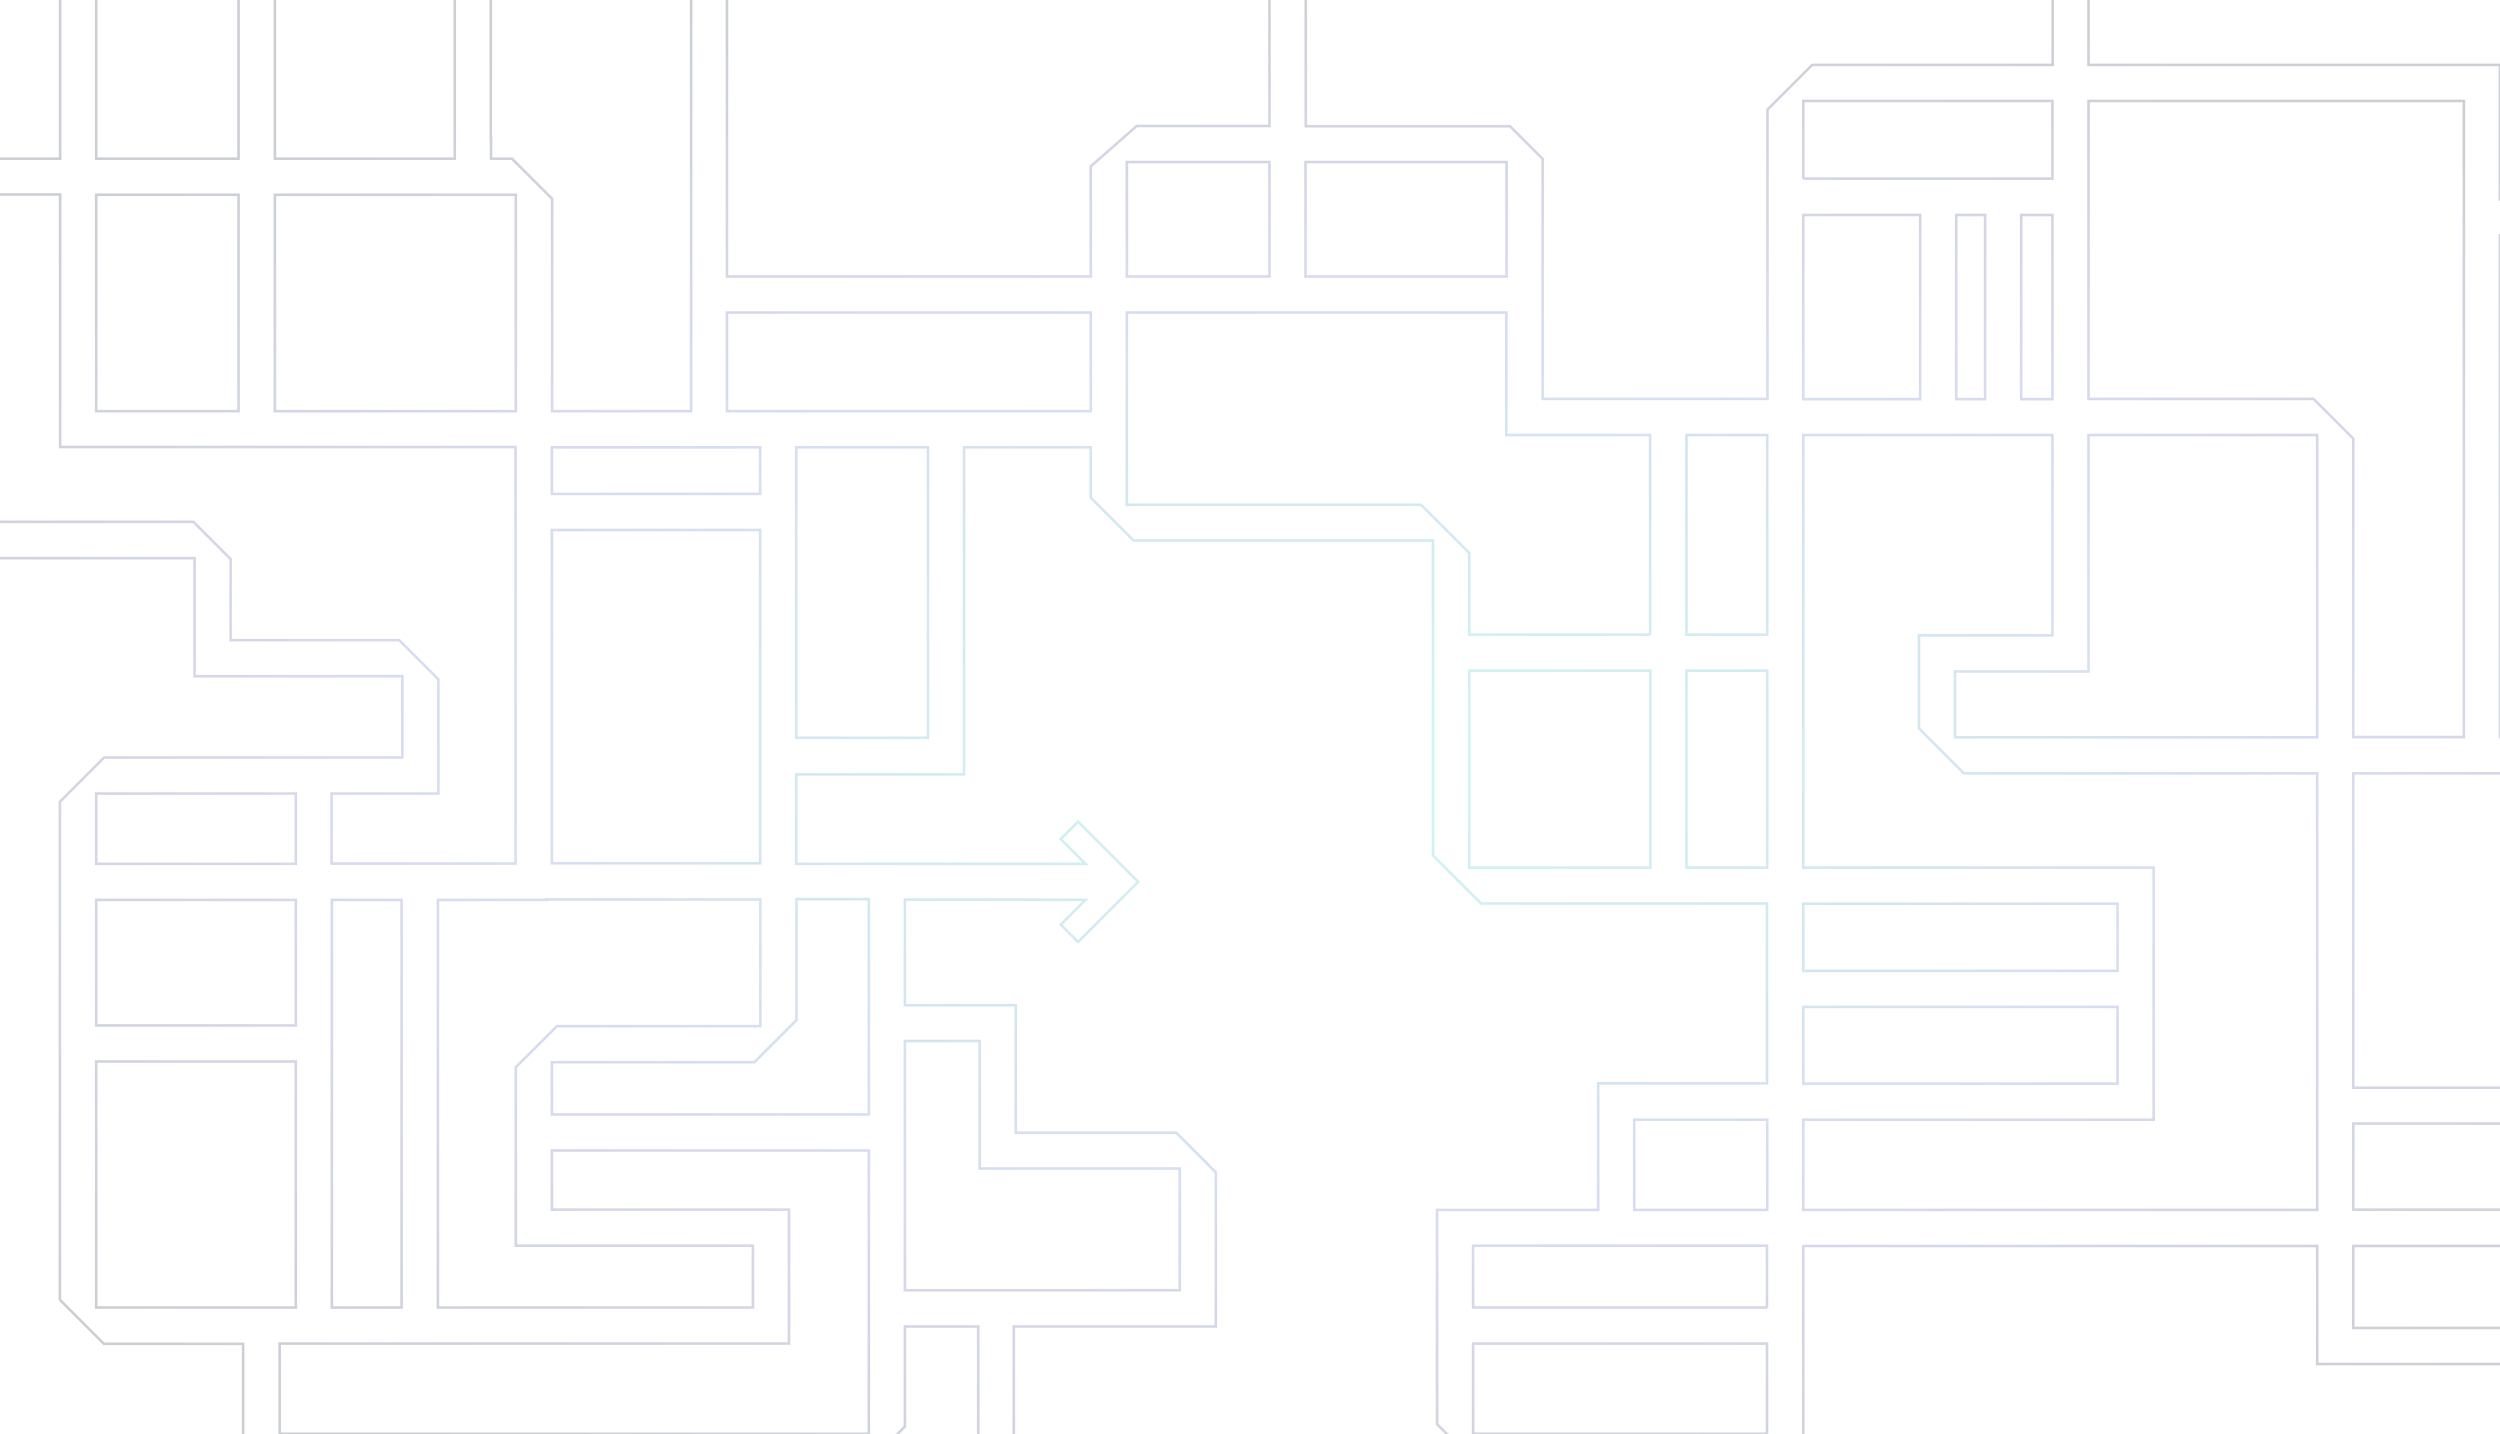 <svg class="lines" width="1440" height="826" viewBox="0 0 1440 826" fill="none" xmlns="http://www.w3.org/2000/svg">
<g opacity="0.4" clip-path="url(#clip03984uhdfgasdf)">
<rect width="1440" height="826" />
<path opacity="0.5" d="M1615.88 445.467V358.612H1744V236.986H1620.59V114.945H1439.97V37.371H1202.98V-9.866L1179.71 -33H34.635V91.396H-191V647.299H-75.62V890.134H-54.844V647.16V636.771V321.487H112.062V389.503H231.736V436.325H59.982L34.496 461.813V748.7L59.844 774.05H140.042V889.026H139.765V909.805H583.97V764.076H700.319V675.281L677.465 652.424H585.078V579.006H521.224V518.193H584.662L625.246 518.332L610.979 532.6L620.952 542.574L655.58 507.942L620.952 473.311L610.979 483.285L625.246 497.553H584.662H458.617V446.021H555.298V257.627H628.293V286.717L652.948 311.375H825.394V492.704L853.097 520.41H1017.79V624.027H920.552V644.806V662.675V696.891H884.539H848.526H827.749V820.317L854.205 846.776H1038.7V717.67H1334.7V785.686H1744V764.907H1355.48V717.67H1526.81V647.299H1744V626.52H1526.81V527.613H1744V506.834H1506.04V626.52H1355.48V445.467H1615.88ZM1017.92 825.858H848.526V773.911H1017.79V825.858H1017.92ZM1017.92 753.133H848.526V717.531H1017.79V753.133H1017.92ZM1017.92 696.891H941.328V644.944H1017.92V696.891ZM1439.97 135.586H1599.81V257.627H1723.22V337.694H1595.1V424.55H1439.97V135.586ZM751.984 93.335H867.779V159.273H751.984V93.335ZM317.89 696.753V662.675H500.447V825.858H161.095V773.911H454.462V696.753H317.89ZM297.113 614.746V717.531H433.685V753.133H252.236V518.332H314.843V518.055H437.979V591.058H320.799L297.113 614.746ZM317.89 497.276V305.279H437.84V497.276H317.89V497.276ZM317.89 284.501V257.627H408.338H437.84V284.501H317.89ZM282.708 79.344V-12.221H398.088V236.848H318.028V114.53L294.897 91.396H282.846V79.344H282.708ZM158.325 -12.221H261.931V91.396H158.325V-12.221ZM158.325 112.175H297.113V236.848H158.325V112.175ZM55.411 -12.221H137.41V91.396H55.411V-12.221V-12.221ZM55.411 112.175H137.41V236.848H55.411V112.175V112.175ZM-75.62 626.382H-170.223V579.006H-75.62V626.382ZM191.152 457.103H252.513V391.304L229.935 368.724H132.839V322.041L111.37 300.57H-75.62V558.089H-170.223V112.036H34.635V257.488H296.975V497.414H191.014V457.103H191.152ZM191.152 518.332H231.32V753.133H191.152V518.332ZM55.411 457.103H170.375V497.553H55.411V457.103V457.103ZM55.411 518.332H170.375V590.642H55.411V518.332V518.332ZM55.411 753.133V611.421H170.375V753.133H161.095H150.707H55.411ZM521.224 599.646H564.301V673.065H679.542V743.159H521.224V599.646ZM521.224 764.076H563.47V888.888H161.095V846.637H496.292L521.224 821.703V764.076ZM500.447 518.055V641.897H317.89V611.836H434.516L458.756 587.594V517.916H500.447V518.055ZM534.521 424.966H458.617V257.627H534.521V424.966ZM628.293 236.848H458.617H418.726V180.052H628.293V236.848ZM628.293 159.273H418.726V-12.221H731.207V72.556H654.749L628.293 95.829V159.273ZM731.207 93.335V159.273H649.07V93.335H731.207ZM950.608 499.769H846.31V386.317H950.608V499.769ZM950.608 365.538H846.31V318.578L818.469 290.734H649.07V180.052H867.64V250.562H950.47V365.538H950.608ZM1017.92 499.769H971.385V386.317H1017.92V499.769ZM1017.92 365.538H971.385V250.562H1017.92V365.538ZM1017.92 229.783H888.556V91.534L869.718 72.695H752.122V-12.221H1182.34V37.371H1043.83L1018.06 63.137V229.783H1017.92ZM1038.7 103.032V58.15H1182.2V102.894H1038.7V103.032ZM1182.2 123.811V229.922H1164.19V123.811H1182.2V123.811ZM1143.42 123.811V229.922H1126.79V123.811H1143.42V123.811ZM1106.02 123.811V229.922H1038.7V123.811H1106.02V123.811ZM1038.7 579.976H1219.74V624.165H1038.7V579.976ZM1219.74 559.197H1038.7V520.548H1219.74V559.197ZM1334.7 696.891H1038.7V644.944H1240.51V499.769H1038.7V250.562H1182.2V365.954H1105.33V419.563L1131.23 445.467H1334.7V696.891ZM1334.7 424.688H1126.1V386.732H1202.98V250.562H1334.7V424.688ZM1505.9 647.16V696.753H1355.48V647.16H1505.9V647.16ZM1332.62 229.783H1202.98V58.15H1419.19V125.196V135.586V424.55H1355.48V252.64L1332.62 229.783Z" stroke="url(#paint0_radial8dsfjhkasdb2)" stroke-width="1.5" stroke-miterlimit="10"/>
</g>
<defs>
<radialGradient id="paint0_radial8dsfjhkasdb2" cx="0" cy="0" r="1" gradientUnits="userSpaceOnUse" gradientTransform="translate(776.5 438.402) rotate(90) scale(471.402 967.5)">
<stop stop-color="#0ADEBE"/>
<stop offset="0.594" stop-color="#3D48B1"/>
<stop offset="1" stop-color="#000E23"/>
</radialGradient>
<clipPath id="clip03984uhdfgasdf">
<rect width="1440" height="826" fill="white"/>
</clipPath>
</defs>
</svg>
